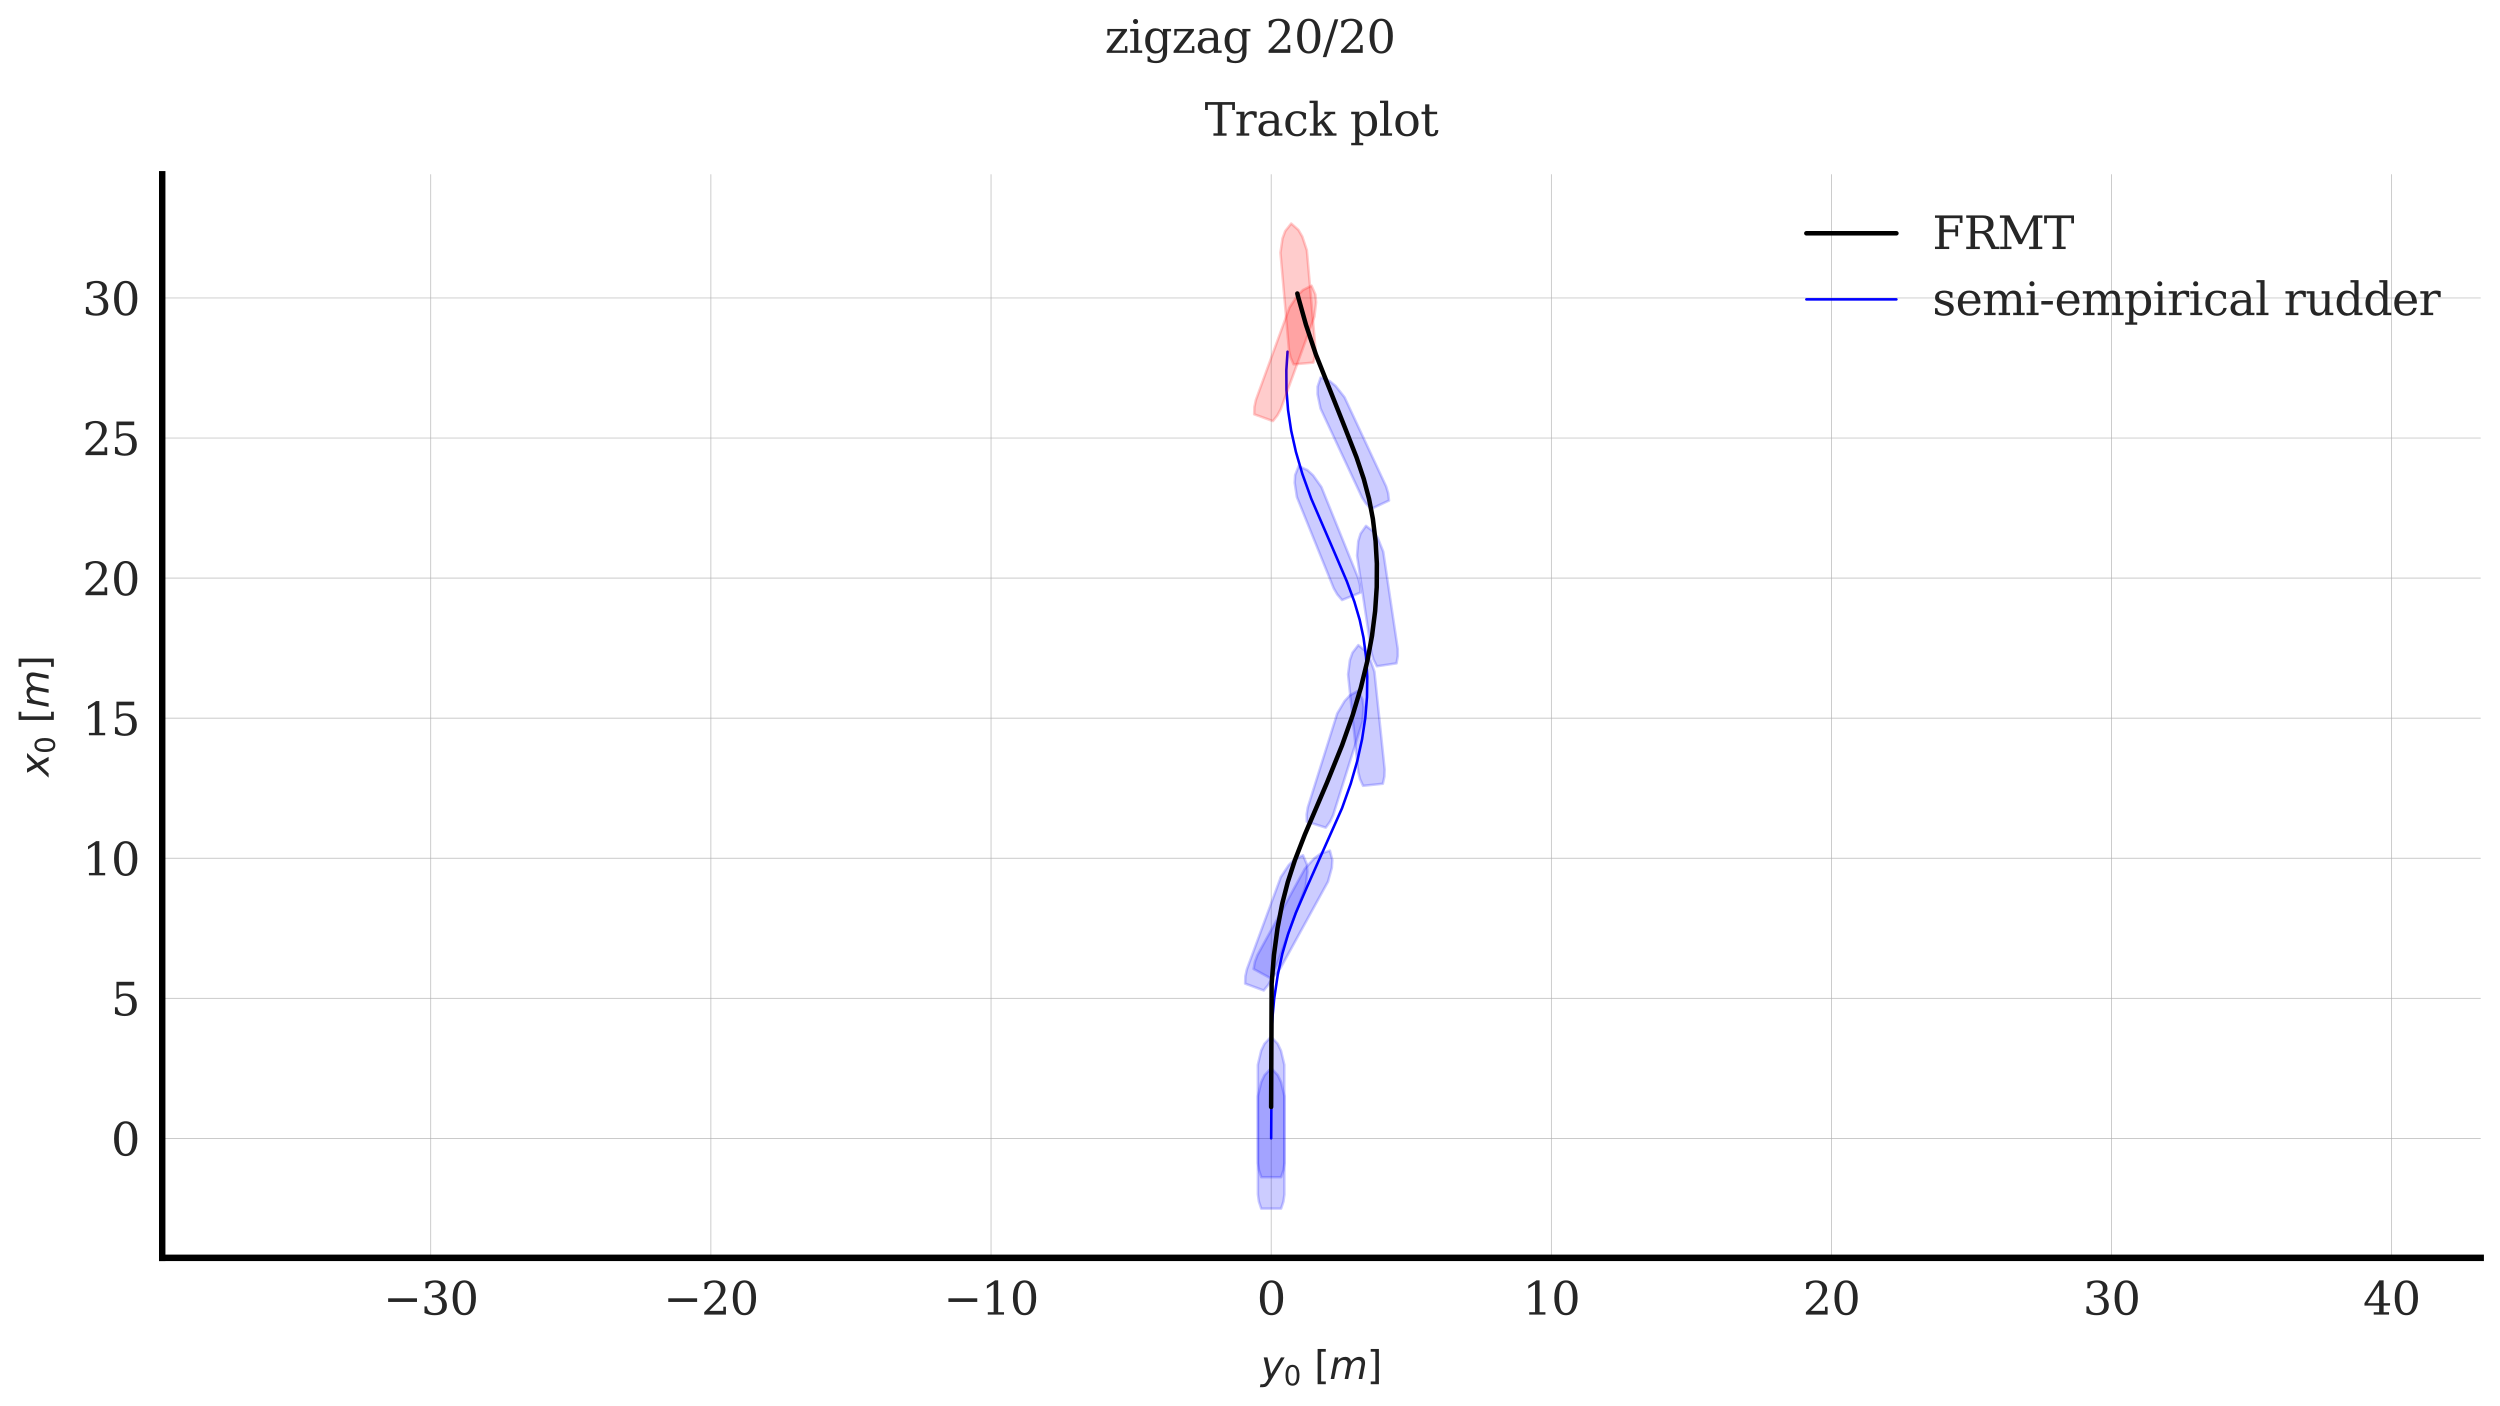 <?xml version="1.0" encoding="utf-8" standalone="no"?>
<!DOCTYPE svg PUBLIC "-//W3C//DTD SVG 1.1//EN"
  "http://www.w3.org/Graphics/SVG/1.1/DTD/svg11.dtd">
<svg xmlns:xlink="http://www.w3.org/1999/xlink" width="388.619pt" height="218.623pt" viewBox="0 0 388.619 218.623" xmlns="http://www.w3.org/2000/svg" version="1.1">
 <defs>
  <style type="text/css">*{stroke-linejoin: round; stroke-linecap: butt}</style>
 </defs>
 <g id="figure_1">
  <g id="patch_1">
   <path d="M 0 218.623 
L 388.619 218.623 
L 388.619 0 
L 0 0 
z
" style="fill: #ffffff"/>
  </g>
  <g id="axes_1">
   <g id="patch_2">
    <path d="M 25.215 195.528 
L 385.619 195.528 
L 385.619 27.094 
L 25.215 27.094 
z
" style="fill: #ffffff"/>
   </g>
   <g id="matplotlib.axis_1">
    <g id="xtick_1">
     <g id="line2d_1">
      <path d="M 66.961 195.528 
L 66.961 27.094 
" clip-path="url(#p774527c7bb)" style="fill: none; stroke: #b0b0b0; stroke-width: 0.1; stroke-linecap: round"/>
     </g>
     <g id="line2d_2"/>
     <g id="text_1">
      <!-- −30 -->
      <g style="fill: #262626" transform="translate(59.575 204.347) scale(0.07 -0.07)">
       <defs>
        <path id="DejaVuSerif-2212" d="M 678 2259 
L 4684 2259 
L 4684 1753 
L 678 1753 
L 678 2259 
z
" transform="scale(0.016)"/>
        <path id="DejaVuSerif-33" d="M 622 4469 
Q 988 4606 1323 4678 
Q 1659 4750 1953 4750 
Q 2638 4750 3022 4454 
Q 3406 4159 3406 3634 
Q 3406 3213 3140 2930 
Q 2875 2647 2388 2547 
Q 2963 2466 3280 2130 
Q 3597 1794 3597 1259 
Q 3597 606 3158 257 
Q 2719 -91 1894 -91 
Q 1528 -91 1179 -12 
Q 831 66 488 225 
L 488 1131 
L 838 1131 
Q 869 681 1141 450 
Q 1413 219 1906 219 
Q 2384 219 2661 495 
Q 2938 772 2938 1253 
Q 2938 1803 2653 2086 
Q 2369 2369 1819 2369 
L 1522 2369 
L 1522 2688 
L 1678 2688 
Q 2225 2688 2498 2914 
Q 2772 3141 2772 3597 
Q 2772 4006 2547 4223 
Q 2322 4441 1900 4441 
Q 1478 4441 1245 4241 
Q 1013 4041 972 3647 
L 622 3647 
L 622 4469 
z
" transform="scale(0.016)"/>
        <path id="DejaVuSerif-30" d="M 2034 219 
Q 2513 219 2750 744 
Q 2988 1269 2988 2328 
Q 2988 3391 2750 3916 
Q 2513 4441 2034 4441 
Q 1556 4441 1318 3916 
Q 1081 3391 1081 2328 
Q 1081 1269 1318 744 
Q 1556 219 2034 219 
z
M 2034 -91 
Q 1275 -91 848 546 
Q 422 1184 422 2328 
Q 422 3475 848 4112 
Q 1275 4750 2034 4750 
Q 2797 4750 3222 4112 
Q 3647 3475 3647 2328 
Q 3647 1184 3222 546 
Q 2797 -91 2034 -91 
z
" transform="scale(0.016)"/>
       </defs>
       <use xlink:href="#DejaVuSerif-2212"/>
       <use xlink:href="#DejaVuSerif-33" x="83.789"/>
       <use xlink:href="#DejaVuSerif-30" x="147.412"/>
      </g>
     </g>
    </g>
    <g id="xtick_2">
     <g id="line2d_3">
      <path d="M 110.507 195.528 
L 110.507 27.094 
" clip-path="url(#p774527c7bb)" style="fill: none; stroke: #b0b0b0; stroke-width: 0.1; stroke-linecap: round"/>
     </g>
     <g id="line2d_4"/>
     <g id="text_2">
      <!-- −20 -->
      <g style="fill: #262626" transform="translate(103.12 204.347) scale(0.07 -0.07)">
       <defs>
        <path id="DejaVuSerif-32" d="M 819 3553 
L 469 3553 
L 469 4384 
Q 803 4563 1142 4656 
Q 1481 4750 1806 4750 
Q 2534 4750 2956 4397 
Q 3378 4044 3378 3438 
Q 3378 2753 2422 1800 
Q 2347 1728 2309 1691 
L 1131 513 
L 3078 513 
L 3078 1088 
L 3444 1088 
L 3444 0 
L 434 0 
L 434 341 
L 1850 1753 
Q 2319 2222 2519 2614 
Q 2719 3006 2719 3438 
Q 2719 3909 2473 4175 
Q 2228 4441 1797 4441 
Q 1350 4441 1106 4219 
Q 863 3997 819 3553 
z
" transform="scale(0.016)"/>
       </defs>
       <use xlink:href="#DejaVuSerif-2212"/>
       <use xlink:href="#DejaVuSerif-32" x="83.789"/>
       <use xlink:href="#DejaVuSerif-30" x="147.412"/>
      </g>
     </g>
    </g>
    <g id="xtick_3">
     <g id="line2d_5">
      <path d="M 154.053 195.528 
L 154.053 27.094 
" clip-path="url(#p774527c7bb)" style="fill: none; stroke: #b0b0b0; stroke-width: 0.1; stroke-linecap: round"/>
     </g>
     <g id="line2d_6"/>
     <g id="text_3">
      <!-- −10 -->
      <g style="fill: #262626" transform="translate(146.666 204.347) scale(0.07 -0.07)">
       <defs>
        <path id="DejaVuSerif-31" d="M 909 0 
L 909 331 
L 1722 331 
L 1722 4213 
L 781 3603 
L 781 4013 
L 1919 4750 
L 2350 4750 
L 2350 331 
L 3163 331 
L 3163 0 
L 909 0 
z
" transform="scale(0.016)"/>
       </defs>
       <use xlink:href="#DejaVuSerif-2212"/>
       <use xlink:href="#DejaVuSerif-31" x="83.789"/>
       <use xlink:href="#DejaVuSerif-30" x="147.412"/>
      </g>
     </g>
    </g>
    <g id="xtick_4">
     <g id="line2d_7">
      <path d="M 197.599 195.528 
L 197.599 27.094 
" clip-path="url(#p774527c7bb)" style="fill: none; stroke: #b0b0b0; stroke-width: 0.1; stroke-linecap: round"/>
     </g>
     <g id="line2d_8"/>
     <g id="text_4">
      <!-- 0 -->
      <g style="fill: #262626" transform="translate(195.372 204.347) scale(0.07 -0.07)">
       <use xlink:href="#DejaVuSerif-30"/>
      </g>
     </g>
    </g>
    <g id="xtick_5">
     <g id="line2d_9">
      <path d="M 241.144 195.528 
L 241.144 27.094 
" clip-path="url(#p774527c7bb)" style="fill: none; stroke: #b0b0b0; stroke-width: 0.1; stroke-linecap: round"/>
     </g>
     <g id="line2d_10"/>
     <g id="text_5">
      <!-- 10 -->
      <g style="fill: #262626" transform="translate(236.691 204.347) scale(0.07 -0.07)">
       <use xlink:href="#DejaVuSerif-31"/>
       <use xlink:href="#DejaVuSerif-30" x="63.623"/>
      </g>
     </g>
    </g>
    <g id="xtick_6">
     <g id="line2d_11">
      <path d="M 284.69 195.528 
L 284.69 27.094 
" clip-path="url(#p774527c7bb)" style="fill: none; stroke: #b0b0b0; stroke-width: 0.1; stroke-linecap: round"/>
     </g>
     <g id="line2d_12"/>
     <g id="text_6">
      <!-- 20 -->
      <g style="fill: #262626" transform="translate(280.236 204.347) scale(0.07 -0.07)">
       <use xlink:href="#DejaVuSerif-32"/>
       <use xlink:href="#DejaVuSerif-30" x="63.623"/>
      </g>
     </g>
    </g>
    <g id="xtick_7">
     <g id="line2d_13">
      <path d="M 328.236 195.528 
L 328.236 27.094 
" clip-path="url(#p774527c7bb)" style="fill: none; stroke: #b0b0b0; stroke-width: 0.1; stroke-linecap: round"/>
     </g>
     <g id="line2d_14"/>
     <g id="text_7">
      <!-- 30 -->
      <g style="fill: #262626" transform="translate(323.782 204.347) scale(0.07 -0.07)">
       <use xlink:href="#DejaVuSerif-33"/>
       <use xlink:href="#DejaVuSerif-30" x="63.623"/>
      </g>
     </g>
    </g>
    <g id="xtick_8">
     <g id="line2d_15">
      <path d="M 371.782 195.528 
L 371.782 27.094 
" clip-path="url(#p774527c7bb)" style="fill: none; stroke: #b0b0b0; stroke-width: 0.1; stroke-linecap: round"/>
     </g>
     <g id="line2d_16"/>
     <g id="text_8">
      <!-- 40 -->
      <g style="fill: #262626" transform="translate(367.328 204.347) scale(0.07 -0.07)">
       <defs>
        <path id="DejaVuSerif-34" d="M 2234 1581 
L 2234 4063 
L 641 1581 
L 2234 1581 
z
M 3609 0 
L 1484 0 
L 1484 331 
L 2234 331 
L 2234 1247 
L 197 1247 
L 197 1588 
L 2241 4750 
L 2859 4750 
L 2859 1581 
L 3750 1581 
L 3750 1247 
L 2859 1247 
L 2859 331 
L 3609 331 
L 3609 0 
z
" transform="scale(0.016)"/>
       </defs>
       <use xlink:href="#DejaVuSerif-34"/>
       <use xlink:href="#DejaVuSerif-30" x="63.623"/>
      </g>
     </g>
    </g>
    <g id="text_9">
     <!-- $y_0$ $[m]$ -->
     <g style="fill: #262626" transform="translate(195.997 214.363) scale(0.06 -0.06)">
      <defs>
       <path id="DejaVuSans-Oblique-79" d="M 1588 -325 
Q 1188 -997 936 -1164 
Q 684 -1331 294 -1331 
L -159 -1331 
L -63 -850 
L 269 -850 
Q 509 -850 678 -719 
Q 847 -588 1056 -206 
L 1234 128 
L 459 3500 
L 1069 3500 
L 1650 819 
L 3256 3500 
L 3859 3500 
L 1588 -325 
z
" transform="scale(0.016)"/>
       <path id="DejaVuSans-30" d="M 2034 4250 
Q 1547 4250 1301 3770 
Q 1056 3291 1056 2328 
Q 1056 1369 1301 889 
Q 1547 409 2034 409 
Q 2525 409 2770 889 
Q 3016 1369 3016 2328 
Q 3016 3291 2770 3770 
Q 2525 4250 2034 4250 
z
M 2034 4750 
Q 2819 4750 3233 4129 
Q 3647 3509 3647 2328 
Q 3647 1150 3233 529 
Q 2819 -91 2034 -91 
Q 1250 -91 836 529 
Q 422 1150 422 2328 
Q 422 3509 836 4129 
Q 1250 4750 2034 4750 
z
" transform="scale(0.016)"/>
       <path id="DejaVuSerif-20" transform="scale(0.016)"/>
       <path id="DejaVuSans-5b" d="M 550 4863 
L 1875 4863 
L 1875 4416 
L 1125 4416 
L 1125 -397 
L 1875 -397 
L 1875 -844 
L 550 -844 
L 550 4863 
z
" transform="scale(0.016)"/>
       <path id="DejaVuSans-Oblique-6d" d="M 5747 2113 
L 5338 0 
L 4763 0 
L 5166 2094 
Q 5191 2228 5203 2325 
Q 5216 2422 5216 2491 
Q 5216 2772 5059 2928 
Q 4903 3084 4622 3084 
Q 4203 3084 3875 2770 
Q 3547 2456 3450 1953 
L 3066 0 
L 2491 0 
L 2900 2094 
Q 2925 2209 2937 2307 
Q 2950 2406 2950 2484 
Q 2950 2769 2794 2926 
Q 2638 3084 2363 3084 
Q 1938 3084 1609 2770 
Q 1281 2456 1184 1953 
L 800 0 
L 225 0 
L 909 3500 
L 1484 3500 
L 1375 2956 
Q 1609 3263 1923 3423 
Q 2238 3584 2597 3584 
Q 2978 3584 3223 3384 
Q 3469 3184 3519 2828 
Q 3781 3197 4126 3390 
Q 4472 3584 4856 3584 
Q 5306 3584 5551 3325 
Q 5797 3066 5797 2591 
Q 5797 2488 5784 2364 
Q 5772 2241 5747 2113 
z
" transform="scale(0.016)"/>
       <path id="DejaVuSans-5d" d="M 1947 4863 
L 1947 -844 
L 622 -844 
L 622 -397 
L 1369 -397 
L 1369 4416 
L 622 4416 
L 622 4863 
L 1947 4863 
z
" transform="scale(0.016)"/>
      </defs>
      <use xlink:href="#DejaVuSans-Oblique-79" transform="translate(0 0.016)"/>
      <use xlink:href="#DejaVuSans-30" transform="translate(59.18 -16.391) scale(0.7)"/>
      <use xlink:href="#DejaVuSerif-20" transform="translate(106.45 0.016)"/>
      <use xlink:href="#DejaVuSans-5b" transform="translate(138.237 0.016)"/>
      <use xlink:href="#DejaVuSans-Oblique-6d" transform="translate(177.251 0.016)"/>
      <use xlink:href="#DejaVuSans-5d" transform="translate(274.663 0.016)"/>
     </g>
    </g>
   </g>
   <g id="matplotlib.axis_2">
    <g id="ytick_1">
     <g id="line2d_17">
      <path d="M 25.215 176.954 
L 385.619 176.954 
" clip-path="url(#p774527c7bb)" style="fill: none; stroke: #b0b0b0; stroke-width: 0.1; stroke-linecap: round"/>
     </g>
     <g id="line2d_18"/>
     <g id="text_10">
      <!-- 0 -->
      <g style="fill: #262626" transform="translate(17.261 179.613) scale(0.07 -0.07)">
       <use xlink:href="#DejaVuSerif-30"/>
      </g>
     </g>
    </g>
    <g id="ytick_2">
     <g id="line2d_19">
      <path d="M 25.215 155.181 
L 385.619 155.181 
" clip-path="url(#p774527c7bb)" style="fill: none; stroke: #b0b0b0; stroke-width: 0.1; stroke-linecap: round"/>
     </g>
     <g id="line2d_20"/>
     <g id="text_11">
      <!-- 5 -->
      <g style="fill: #262626" transform="translate(17.261 157.841) scale(0.07 -0.07)">
       <defs>
        <path id="DejaVuSerif-35" d="M 3219 4666 
L 3219 4153 
L 1081 4153 
L 1081 2816 
Q 1244 2928 1461 2984 
Q 1678 3041 1947 3041 
Q 2703 3041 3140 2622 
Q 3578 2203 3578 1478 
Q 3578 738 3136 323 
Q 2694 -91 1894 -91 
Q 1572 -91 1234 -12 
Q 897 66 544 225 
L 544 1131 
L 897 1131 
Q 925 688 1179 453 
Q 1434 219 1894 219 
Q 2388 219 2653 544 
Q 2919 869 2919 1478 
Q 2919 2084 2655 2407 
Q 2391 2731 1894 2731 
Q 1613 2731 1398 2631 
Q 1184 2531 1019 2322 
L 750 2322 
L 750 4666 
L 3219 4666 
z
" transform="scale(0.016)"/>
       </defs>
       <use xlink:href="#DejaVuSerif-35"/>
      </g>
     </g>
    </g>
    <g id="ytick_3">
     <g id="line2d_21">
      <path d="M 25.215 133.408 
L 385.619 133.408 
" clip-path="url(#p774527c7bb)" style="fill: none; stroke: #b0b0b0; stroke-width: 0.1; stroke-linecap: round"/>
     </g>
     <g id="line2d_22"/>
     <g id="text_12">
      <!-- 10 -->
      <g style="fill: #262626" transform="translate(12.807 136.068) scale(0.07 -0.07)">
       <use xlink:href="#DejaVuSerif-31"/>
       <use xlink:href="#DejaVuSerif-30" x="63.623"/>
      </g>
     </g>
    </g>
    <g id="ytick_4">
     <g id="line2d_23">
      <path d="M 25.215 111.635 
L 385.619 111.635 
" clip-path="url(#p774527c7bb)" style="fill: none; stroke: #b0b0b0; stroke-width: 0.1; stroke-linecap: round"/>
     </g>
     <g id="line2d_24"/>
     <g id="text_13">
      <!-- 15 -->
      <g style="fill: #262626" transform="translate(12.807 114.295) scale(0.07 -0.07)">
       <use xlink:href="#DejaVuSerif-31"/>
       <use xlink:href="#DejaVuSerif-35" x="63.623"/>
      </g>
     </g>
    </g>
    <g id="ytick_5">
     <g id="line2d_25">
      <path d="M 25.215 89.862 
L 385.619 89.862 
" clip-path="url(#p774527c7bb)" style="fill: none; stroke: #b0b0b0; stroke-width: 0.1; stroke-linecap: round"/>
     </g>
     <g id="line2d_26"/>
     <g id="text_14">
      <!-- 20 -->
      <g style="fill: #262626" transform="translate(12.807 92.522) scale(0.07 -0.07)">
       <use xlink:href="#DejaVuSerif-32"/>
       <use xlink:href="#DejaVuSerif-30" x="63.623"/>
      </g>
     </g>
    </g>
    <g id="ytick_6">
     <g id="line2d_27">
      <path d="M 25.215 68.09 
L 385.619 68.09 
" clip-path="url(#p774527c7bb)" style="fill: none; stroke: #b0b0b0; stroke-width: 0.1; stroke-linecap: round"/>
     </g>
     <g id="line2d_28"/>
     <g id="text_15">
      <!-- 25 -->
      <g style="fill: #262626" transform="translate(12.807 70.749) scale(0.07 -0.07)">
       <use xlink:href="#DejaVuSerif-32"/>
       <use xlink:href="#DejaVuSerif-35" x="63.623"/>
      </g>
     </g>
    </g>
    <g id="ytick_7">
     <g id="line2d_29">
      <path d="M 25.215 46.317 
L 385.619 46.317 
" clip-path="url(#p774527c7bb)" style="fill: none; stroke: #b0b0b0; stroke-width: 0.1; stroke-linecap: round"/>
     </g>
     <g id="line2d_30"/>
     <g id="text_16">
      <!-- 30 -->
      <g style="fill: #262626" transform="translate(12.807 48.976) scale(0.07 -0.07)">
       <use xlink:href="#DejaVuSerif-33"/>
       <use xlink:href="#DejaVuSerif-30" x="63.623"/>
      </g>
     </g>
    </g>
    <g id="text_17">
     <!-- $x_0$ $[m]$ -->
     <g style="fill: #262626" transform="translate(7.559 120.731) rotate(-90) scale(0.06 -0.06)">
      <defs>
       <path id="DejaVuSans-Oblique-78" d="M 3841 3500 
L 2234 1784 
L 3219 0 
L 2559 0 
L 1819 1388 
L 531 0 
L -166 0 
L 1556 1844 
L 641 3500 
L 1300 3500 
L 1972 2234 
L 3144 3500 
L 3841 3500 
z
" transform="scale(0.016)"/>
      </defs>
      <use xlink:href="#DejaVuSans-Oblique-78" transform="translate(0 0.016)"/>
      <use xlink:href="#DejaVuSans-30" transform="translate(59.18 -16.391) scale(0.7)"/>
      <use xlink:href="#DejaVuSerif-20" transform="translate(106.45 0.016)"/>
      <use xlink:href="#DejaVuSans-5b" transform="translate(138.237 0.016)"/>
      <use xlink:href="#DejaVuSans-Oblique-6d" transform="translate(177.251 0.016)"/>
      <use xlink:href="#DejaVuSans-5d" transform="translate(274.663 0.016)"/>
     </g>
    </g>
   </g>
   <g id="line2d_31">
    <path d="M 197.599 176.954 
L 197.709 159.17 
L 198.076 155.162 
L 198.629 151.508 
L 199.34 148.246 
L 200.246 145.147 
L 201.433 141.903 
L 203.121 137.989 
L 208.615 125.635 
L 209.971 121.815 
L 210.983 118.303 
L 211.731 114.912 
L 212.23 111.623 
L 212.496 108.383 
L 212.535 105.206 
L 212.351 102.109 
L 211.957 99.139 
L 211.366 96.371 
L 210.53 93.528 
L 209.359 90.363 
L 207.454 85.914 
L 203.835 77.527 
L 202.45 73.68 
L 201.443 70.233 
L 200.709 66.937 
L 200.226 63.747 
L 199.978 60.622 
L 199.958 57.55 
L 200.146 54.671 
L 200.146 54.671 
" clip-path="url(#p774527c7bb)" style="fill: none; stroke: #0000ff; stroke-width: 0.4; stroke-linecap: round"/>
   </g>
   <g id="patch_3">
    <path d="M 25.215 195.528 
L 25.215 27.094 
" style="fill: none; stroke: #000000; stroke-linejoin: miter; stroke-linecap: square"/>
   </g>
   <g id="patch_4">
    <path d="M 25.215 195.528 
L 385.619 195.528 
" style="fill: none; stroke: #000000; stroke-linejoin: miter; stroke-linecap: square"/>
   </g>
   <g id="text_18">
    <!-- Track plot -->
    <g style="fill: #262626" transform="translate(187.256 21.094) scale(0.07 -0.07)">
     <defs>
      <path id="DejaVuSerif-54" d="M 1222 0 
L 1222 331 
L 1819 331 
L 1819 4294 
L 447 4294 
L 447 3566 
L 63 3566 
L 63 4666 
L 4206 4666 
L 4206 3566 
L 3822 3566 
L 3822 4294 
L 2450 4294 
L 2450 331 
L 3047 331 
L 3047 0 
L 1222 0 
z
" transform="scale(0.016)"/>
      <path id="DejaVuSerif-72" d="M 3059 3328 
L 3059 2497 
L 2728 2497 
Q 2713 2744 2591 2866 
Q 2469 2988 2234 2988 
Q 1809 2988 1582 2694 
Q 1356 2400 1356 1850 
L 1356 331 
L 2022 331 
L 2022 0 
L 263 0 
L 263 331 
L 781 331 
L 781 2994 
L 231 2994 
L 231 3322 
L 1356 3322 
L 1356 2731 
Q 1525 3078 1790 3245 
Q 2056 3413 2438 3413 
Q 2578 3413 2733 3391 
Q 2888 3369 3059 3328 
z
" transform="scale(0.016)"/>
      <path id="DejaVuSerif-61" d="M 2547 1044 
L 2547 1747 
L 1806 1747 
Q 1378 1747 1168 1562 
Q 959 1378 959 997 
Q 959 650 1171 447 
Q 1384 244 1747 244 
Q 2106 244 2326 466 
Q 2547 688 2547 1044 
z
M 3122 2075 
L 3122 331 
L 3634 331 
L 3634 0 
L 2547 0 
L 2547 359 
Q 2356 128 2106 18 
Q 1856 -91 1522 -91 
Q 969 -91 644 203 
Q 319 497 319 997 
Q 319 1513 691 1797 
Q 1063 2081 1741 2081 
L 2547 2081 
L 2547 2309 
Q 2547 2688 2317 2895 
Q 2088 3103 1672 3103 
Q 1328 3103 1125 2947 
Q 922 2791 872 2484 
L 575 2484 
L 575 3156 
Q 875 3284 1158 3348 
Q 1441 3413 1709 3413 
Q 2400 3413 2761 3070 
Q 3122 2728 3122 2075 
z
" transform="scale(0.016)"/>
      <path id="DejaVuSerif-63" d="M 3291 997 
Q 3169 466 2822 187 
Q 2475 -91 1925 -91 
Q 1200 -91 759 389 
Q 319 869 319 1663 
Q 319 2459 759 2936 
Q 1200 3413 1925 3413 
Q 2241 3413 2553 3339 
Q 2866 3266 3181 3116 
L 3181 2266 
L 2847 2266 
Q 2781 2703 2561 2903 
Q 2341 3103 1931 3103 
Q 1466 3103 1228 2742 
Q 991 2381 991 1663 
Q 991 944 1227 581 
Q 1463 219 1931 219 
Q 2303 219 2525 412 
Q 2747 606 2828 997 
L 3291 997 
z
" transform="scale(0.016)"/>
      <path id="DejaVuSerif-6b" d="M 1831 0 
L 219 0 
L 219 331 
L 738 331 
L 738 4531 
L 184 4531 
L 184 4863 
L 1313 4863 
L 1313 1697 
L 2713 2988 
L 2234 2988 
L 2234 3322 
L 3738 3322 
L 3738 2988 
L 3169 2988 
L 2181 2075 
L 3444 331 
L 3922 331 
L 3922 0 
L 2284 0 
L 2284 331 
L 2759 331 
L 1766 1697 
L 1313 1275 
L 1313 331 
L 1831 331 
L 1831 0 
z
" transform="scale(0.016)"/>
      <path id="DejaVuSerif-70" d="M 1313 1825 
L 1313 1497 
Q 1313 897 1542 583 
Q 1772 269 2209 269 
Q 2650 269 2876 622 
Q 3103 975 3103 1663 
Q 3103 2353 2876 2703 
Q 2650 3053 2209 3053 
Q 1772 3053 1542 2737 
Q 1313 2422 1313 1825 
z
M 738 2988 
L 184 2988 
L 184 3322 
L 1313 3322 
L 1313 2803 
Q 1481 3116 1742 3264 
Q 2003 3413 2388 3413 
Q 3000 3413 3387 2928 
Q 3775 2444 3775 1663 
Q 3775 881 3387 395 
Q 3000 -91 2388 -91 
Q 2003 -91 1742 57 
Q 1481 206 1313 519 
L 1313 -997 
L 1856 -997 
L 1856 -1331 
L 184 -1331 
L 184 -997 
L 738 -997 
L 738 2988 
z
" transform="scale(0.016)"/>
      <path id="DejaVuSerif-6c" d="M 1313 331 
L 1856 331 
L 1856 0 
L 184 0 
L 184 331 
L 738 331 
L 738 4531 
L 184 4531 
L 184 4863 
L 1313 4863 
L 1313 331 
z
" transform="scale(0.016)"/>
      <path id="DejaVuSerif-6f" d="M 1925 219 
Q 2388 219 2623 584 
Q 2859 950 2859 1663 
Q 2859 2375 2623 2739 
Q 2388 3103 1925 3103 
Q 1463 3103 1227 2739 
Q 991 2375 991 1663 
Q 991 950 1228 584 
Q 1466 219 1925 219 
z
M 1925 -91 
Q 1200 -91 759 389 
Q 319 869 319 1663 
Q 319 2456 758 2934 
Q 1197 3413 1925 3413 
Q 2653 3413 3092 2934 
Q 3531 2456 3531 1663 
Q 3531 869 3092 389 
Q 2653 -91 1925 -91 
z
" transform="scale(0.016)"/>
      <path id="DejaVuSerif-74" d="M 691 2988 
L 184 2988 
L 184 3322 
L 691 3322 
L 691 4353 
L 1269 4353 
L 1269 3322 
L 2350 3322 
L 2350 2988 
L 1269 2988 
L 1269 878 
Q 1269 456 1350 337 
Q 1431 219 1650 219 
Q 1875 219 1978 351 
Q 2081 484 2088 781 
L 2522 781 
Q 2497 328 2275 118 
Q 2053 -91 1600 -91 
Q 1103 -91 897 129 
Q 691 350 691 878 
L 691 2988 
z
" transform="scale(0.016)"/>
     </defs>
     <use xlink:href="#DejaVuSerif-54"/>
     <use xlink:href="#DejaVuSerif-72" x="66.699"/>
     <use xlink:href="#DejaVuSerif-61" x="114.502"/>
     <use xlink:href="#DejaVuSerif-63" x="174.121"/>
     <use xlink:href="#DejaVuSerif-6b" x="230.127"/>
     <use xlink:href="#DejaVuSerif-20" x="290.723"/>
     <use xlink:href="#DejaVuSerif-70" x="322.51"/>
     <use xlink:href="#DejaVuSerif-6c" x="386.523"/>
     <use xlink:href="#DejaVuSerif-6f" x="418.506"/>
     <use xlink:href="#DejaVuSerif-74" x="478.711"/>
    </g>
   </g>
   <g id="legend_1">
    <g id="line2d_32">
     <path d="M 280.793 36.263 
L 287.793 36.263 
L 294.793 36.263 
" style="fill: none; stroke: #000000; stroke-width: 0.7; stroke-linecap: round"/>
    </g>
    <g id="text_19">
     <!-- FRMT -->
     <g style="fill: #262626" transform="translate(300.393 38.713) scale(0.07 -0.07)">
      <defs>
       <path id="DejaVuSerif-46" d="M 353 0 
L 353 331 
L 947 331 
L 947 4331 
L 353 4331 
L 353 4666 
L 4172 4666 
L 4172 3628 
L 3788 3628 
L 3788 4281 
L 1581 4281 
L 1581 2719 
L 3175 2719 
L 3175 3303 
L 3559 3303 
L 3559 1753 
L 3175 1753 
L 3175 2338 
L 1581 2338 
L 1581 331 
L 2328 331 
L 2328 0 
L 353 0 
z
" transform="scale(0.016)"/>
       <path id="DejaVuSerif-52" d="M 3066 2316 
Q 3284 2256 3442 2114 
Q 3600 1972 3725 1716 
L 4403 331 
L 4972 331 
L 4972 0 
L 3872 0 
L 3144 1484 
Q 2934 1916 2759 2042 
Q 2584 2169 2278 2169 
L 1581 2169 
L 1581 331 
L 2241 331 
L 2241 0 
L 353 0 
L 353 331 
L 947 331 
L 947 4331 
L 353 4331 
L 353 4666 
L 2719 4666 
Q 3400 4666 3770 4341 
Q 4141 4016 4141 3419 
Q 4141 2938 3870 2661 
Q 3600 2384 3066 2316 
z
M 1581 2503 
L 2503 2503 
Q 2975 2503 3200 2726 
Q 3425 2950 3425 3419 
Q 3425 3888 3200 4109 
Q 2975 4331 2503 4331 
L 1581 4331 
L 1581 2503 
z
" transform="scale(0.016)"/>
       <path id="DejaVuSerif-4d" d="M 353 0 
L 353 331 
L 947 331 
L 947 4331 
L 319 4331 
L 319 4666 
L 1678 4666 
L 3316 1344 
L 4953 4666 
L 6228 4666 
L 6228 4331 
L 5606 4331 
L 5606 331 
L 6203 331 
L 6203 0 
L 4378 0 
L 4378 331 
L 4972 331 
L 4972 3938 
L 3372 684 
L 2931 684 
L 1331 3938 
L 1331 331 
L 1925 331 
L 1925 0 
L 353 0 
z
" transform="scale(0.016)"/>
      </defs>
      <use xlink:href="#DejaVuSerif-46"/>
      <use xlink:href="#DejaVuSerif-52" x="69.385"/>
      <use xlink:href="#DejaVuSerif-4d" x="144.678"/>
      <use xlink:href="#DejaVuSerif-54" x="247.07"/>
     </g>
    </g>
    <g id="line2d_33">
     <path d="M 280.793 46.538 
L 287.793 46.538 
L 294.793 46.538 
" style="fill: none; stroke: #0000ff; stroke-width: 0.4; stroke-linecap: round"/>
    </g>
    <g id="text_20">
     <!-- semi-empirical rudder -->
     <g style="fill: #262626" transform="translate(300.393 48.988) scale(0.07 -0.07)">
      <defs>
       <path id="DejaVuSerif-73" d="M 359 184 
L 359 959 
L 691 959 
Q 703 588 923 403 
Q 1144 219 1575 219 
Q 1963 219 2166 364 
Q 2369 509 2369 788 
Q 2369 1006 2220 1140 
Q 2072 1275 1594 1428 
L 1178 1569 
Q 750 1706 558 1912 
Q 366 2119 366 2438 
Q 366 2894 700 3153 
Q 1034 3413 1625 3413 
Q 1888 3413 2178 3344 
Q 2469 3275 2778 3144 
L 2778 2419 
L 2447 2419 
Q 2434 2741 2221 2922 
Q 2009 3103 1644 3103 
Q 1281 3103 1095 2975 
Q 909 2847 909 2591 
Q 909 2381 1050 2254 
Q 1191 2128 1613 1997 
L 2069 1856 
Q 2541 1709 2748 1489 
Q 2956 1269 2956 922 
Q 2956 450 2595 179 
Q 2234 -91 1600 -91 
Q 1278 -91 972 -22 
Q 666 47 359 184 
z
" transform="scale(0.016)"/>
       <path id="DejaVuSerif-65" d="M 3469 1600 
L 991 1600 
L 991 1575 
Q 991 903 1244 561 
Q 1497 219 1991 219 
Q 2369 219 2611 417 
Q 2853 616 2950 1006 
L 3413 1006 
Q 3275 459 2904 184 
Q 2534 -91 1931 -91 
Q 1203 -91 761 389 
Q 319 869 319 1663 
Q 319 2450 753 2931 
Q 1188 3413 1894 3413 
Q 2647 3413 3050 2948 
Q 3453 2484 3469 1600 
z
M 2791 1931 
Q 2772 2513 2545 2808 
Q 2319 3103 1894 3103 
Q 1497 3103 1269 2806 
Q 1041 2509 991 1931 
L 2791 1931 
z
" transform="scale(0.016)"/>
       <path id="DejaVuSerif-6d" d="M 3316 2675 
Q 3481 3041 3739 3227 
Q 3997 3413 4341 3413 
Q 4863 3413 5119 3089 
Q 5375 2766 5375 2113 
L 5375 331 
L 5894 331 
L 5894 0 
L 4300 0 
L 4300 331 
L 4800 331 
L 4800 2047 
Q 4800 2556 4650 2772 
Q 4500 2988 4153 2988 
Q 3769 2988 3567 2697 
Q 3366 2406 3366 1850 
L 3366 331 
L 3866 331 
L 3866 0 
L 2291 0 
L 2291 331 
L 2791 331 
L 2791 2069 
Q 2791 2566 2641 2777 
Q 2491 2988 2144 2988 
Q 1759 2988 1557 2697 
Q 1356 2406 1356 1850 
L 1356 331 
L 1856 331 
L 1856 0 
L 263 0 
L 263 331 
L 781 331 
L 781 2994 
L 231 2994 
L 231 3322 
L 1356 3322 
L 1356 2731 
Q 1516 3063 1762 3238 
Q 2009 3413 2322 3413 
Q 2709 3413 2968 3220 
Q 3228 3028 3316 2675 
z
" transform="scale(0.016)"/>
       <path id="DejaVuSerif-69" d="M 622 4353 
Q 622 4497 726 4603 
Q 831 4709 978 4709 
Q 1122 4709 1226 4603 
Q 1331 4497 1331 4353 
Q 1331 4206 1228 4103 
Q 1125 4000 978 4000 
Q 831 4000 726 4103 
Q 622 4206 622 4353 
z
M 1356 331 
L 1900 331 
L 1900 0 
L 231 0 
L 231 331 
L 781 331 
L 781 2988 
L 231 2988 
L 231 3322 
L 1356 3322 
L 1356 331 
z
" transform="scale(0.016)"/>
       <path id="DejaVuSerif-2d" d="M 281 1959 
L 1881 1959 
L 1881 1472 
L 281 1472 
L 281 1959 
z
" transform="scale(0.016)"/>
       <path id="DejaVuSerif-75" d="M 2266 3322 
L 3341 3322 
L 3341 331 
L 3884 331 
L 3884 0 
L 2766 0 
L 2766 588 
Q 2606 256 2353 82 
Q 2100 -91 1766 -91 
Q 1213 -91 952 223 
Q 691 538 691 1209 
L 691 2988 
L 172 2988 
L 172 3322 
L 1269 3322 
L 1269 1388 
Q 1269 781 1417 556 
Q 1566 331 1947 331 
Q 2347 331 2556 625 
Q 2766 919 2766 1478 
L 2766 2988 
L 2266 2988 
L 2266 3322 
z
" transform="scale(0.016)"/>
       <path id="DejaVuSerif-64" d="M 3359 331 
L 3909 331 
L 3909 0 
L 2784 0 
L 2784 519 
Q 2616 206 2355 57 
Q 2094 -91 1709 -91 
Q 1097 -91 708 395 
Q 319 881 319 1663 
Q 319 2444 706 2928 
Q 1094 3413 1709 3413 
Q 2094 3413 2355 3264 
Q 2616 3116 2784 2803 
L 2784 4531 
L 2241 4531 
L 2241 4863 
L 3359 4863 
L 3359 331 
z
M 2784 1497 
L 2784 1825 
Q 2784 2422 2554 2737 
Q 2325 3053 1888 3053 
Q 1444 3053 1217 2703 
Q 991 2353 991 1663 
Q 991 975 1217 622 
Q 1444 269 1888 269 
Q 2325 269 2554 583 
Q 2784 897 2784 1497 
z
" transform="scale(0.016)"/>
      </defs>
      <use xlink:href="#DejaVuSerif-73"/>
      <use xlink:href="#DejaVuSerif-65" x="51.318"/>
      <use xlink:href="#DejaVuSerif-6d" x="110.498"/>
      <use xlink:href="#DejaVuSerif-69" x="205.322"/>
      <use xlink:href="#DejaVuSerif-2d" x="237.305"/>
      <use xlink:href="#DejaVuSerif-65" x="271.094"/>
      <use xlink:href="#DejaVuSerif-6d" x="330.273"/>
      <use xlink:href="#DejaVuSerif-70" x="425.098"/>
      <use xlink:href="#DejaVuSerif-69" x="489.111"/>
      <use xlink:href="#DejaVuSerif-72" x="521.094"/>
      <use xlink:href="#DejaVuSerif-69" x="568.896"/>
      <use xlink:href="#DejaVuSerif-63" x="600.879"/>
      <use xlink:href="#DejaVuSerif-61" x="656.885"/>
      <use xlink:href="#DejaVuSerif-6c" x="716.504"/>
      <use xlink:href="#DejaVuSerif-20" x="748.486"/>
      <use xlink:href="#DejaVuSerif-72" x="780.273"/>
      <use xlink:href="#DejaVuSerif-75" x="828.076"/>
      <use xlink:href="#DejaVuSerif-64" x="892.48"/>
      <use xlink:href="#DejaVuSerif-64" x="956.494"/>
      <use xlink:href="#DejaVuSerif-65" x="1020.508"/>
      <use xlink:href="#DejaVuSerif-72" x="1079.688"/>
     </g>
    </g>
   </g>
   <g id="line2d_34">
    <path d="M 197.583 161.157 
L 196.554 162.25 
L 196.04 163.342 
L 195.527 165.526 
L 195.542 180.812 
L 195.698 181.903 
L 196.06 182.995 
L 199.152 182.991 
L 199.511 181.899 
L 199.665 180.807 
L 199.649 165.522 
L 199.131 163.339 
L 198.615 162.248 
L 197.583 161.157 
" clip-path="url(#p774527c7bb)" style="fill: none; stroke: #0000ff; stroke-opacity: 0.2; stroke-width: 0.4; stroke-linecap: round"/>
   </g>
   <g id="patch_5">
    <path d="M 197.583 161.157 
L 196.554 162.25 
L 196.04 163.342 
L 195.527 165.526 
L 195.542 180.812 
L 195.698 181.903 
L 196.06 182.995 
L 199.152 182.991 
L 199.511 181.899 
L 199.665 180.807 
L 199.649 165.522 
L 199.131 163.339 
L 198.615 162.248 
z
" clip-path="url(#p774527c7bb)" style="fill: #0000ff; opacity: 0.2"/>
   </g>
   <g id="line2d_35">
    <path d="M 202.549 132.943 
L 201.204 133.611 
L 200.343 134.458 
L 199.105 136.329 
L 193.821 150.672 
L 193.589 151.75 
L 193.55 152.899 
L 196.451 153.968 
L 197.167 153.068 
L 197.689 152.097 
L 202.973 137.754 
L 203.244 135.527 
L 203.138 134.324 
L 202.549 132.943 
" clip-path="url(#p774527c7bb)" style="fill: none; stroke: #0000ff; stroke-opacity: 0.2; stroke-width: 0.4; stroke-linecap: round"/>
   </g>
   <g id="patch_6">
    <path d="M 202.549 132.943 
L 201.204 133.611 
L 200.343 134.458 
L 199.105 136.329 
L 193.821 150.672 
L 193.589 151.75 
L 193.55 152.899 
L 196.451 153.968 
L 197.167 153.068 
L 197.689 152.097 
L 202.973 137.754 
L 203.244 135.527 
L 203.138 134.324 
z
" clip-path="url(#p774527c7bb)" style="fill: #0000ff; opacity: 0.2"/>
   </g>
   <g id="line2d_36">
    <path d="M 211.141 107.357 
L 209.831 108.091 
L 209.013 108.979 
L 207.868 110.908 
L 203.297 125.494 
L 203.118 126.582 
L 203.135 127.732 
L 206.085 128.656 
L 206.756 127.722 
L 207.23 126.727 
L 211.802 112.141 
L 211.963 109.903 
L 211.798 108.707 
L 211.141 107.357 
" clip-path="url(#p774527c7bb)" style="fill: none; stroke: #0000ff; stroke-opacity: 0.2; stroke-width: 0.4; stroke-linecap: round"/>
   </g>
   <g id="patch_7">
    <path d="M 211.141 107.357 
L 209.831 108.091 
L 209.013 108.979 
L 207.868 110.908 
L 203.297 125.494 
L 203.118 126.582 
L 203.135 127.732 
L 206.085 128.656 
L 206.756 127.722 
L 207.23 126.727 
L 211.802 112.141 
L 211.963 109.903 
L 211.798 108.707 
z
" clip-path="url(#p774527c7bb)" style="fill: #0000ff; opacity: 0.2"/>
   </g>
   <g id="line2d_37">
    <path d="M 212.342 81.744 
L 211.484 82.976 
L 211.135 84.132 
L 210.947 86.367 
L 213.199 101.486 
L 213.513 102.543 
L 214.03 103.57 
L 217.088 103.114 
L 217.284 101.981 
L 217.276 100.879 
L 215.024 85.76 
L 214.193 83.676 
L 213.522 82.672 
L 212.342 81.744 
" clip-path="url(#p774527c7bb)" style="fill: none; stroke: #0000ff; stroke-opacity: 0.2; stroke-width: 0.4; stroke-linecap: round"/>
   </g>
   <g id="patch_8">
    <path d="M 212.342 81.744 
L 211.484 82.976 
L 211.135 84.132 
L 210.947 86.367 
L 213.199 101.486 
L 213.513 102.543 
L 214.03 103.57 
L 217.088 103.114 
L 217.284 101.981 
L 217.276 100.879 
L 215.024 85.76 
L 214.193 83.676 
L 213.522 82.672 
z
" clip-path="url(#p774527c7bb)" style="fill: #0000ff; opacity: 0.2"/>
   </g>
   <g id="line2d_38">
    <path d="M 205.293 58.671 
L 204.82 60.096 
L 204.815 61.303 
L 205.271 63.5 
L 211.73 77.354 
L 212.331 78.278 
L 213.119 79.115 
L 215.921 77.809 
L 215.787 76.667 
L 215.466 75.612 
L 209.007 61.758 
L 207.617 59.997 
L 206.688 59.225 
L 205.293 58.671 
" clip-path="url(#p774527c7bb)" style="fill: none; stroke: #0000ff; stroke-opacity: 0.2; stroke-width: 0.4; stroke-linecap: round"/>
   </g>
   <g id="patch_9">
    <path d="M 205.293 58.671 
L 204.82 60.096 
L 204.815 61.303 
L 205.271 63.5 
L 211.73 77.354 
L 212.331 78.278 
L 213.119 79.115 
L 215.921 77.809 
L 215.787 76.667 
L 215.466 75.612 
L 209.007 61.758 
L 207.617 59.997 
L 206.688 59.225 
z
" clip-path="url(#p774527c7bb)" style="fill: #0000ff; opacity: 0.2"/>
   </g>
   <g id="line2d_39">
    <path d="M 200.716 34.75 
L 199.784 35.928 
L 199.366 37.06 
L 199.043 39.281 
L 200.375 54.508 
L 200.625 55.582 
L 201.079 56.638 
L 204.159 56.369 
L 204.423 55.25 
L 204.482 54.149 
L 203.15 38.921 
L 202.446 36.791 
L 201.838 35.748 
L 200.716 34.75 
" clip-path="url(#p774527c7bb)" style="fill: none; stroke: #ff0000; stroke-opacity: 0.2; stroke-width: 0.4; stroke-linecap: round"/>
   </g>
   <g id="patch_10">
    <path d="M 200.716 34.75 
L 199.784 35.928 
L 199.366 37.06 
L 199.043 39.281 
L 200.375 54.508 
L 200.625 55.582 
L 201.079 56.638 
L 204.159 56.369 
L 204.423 55.25 
L 204.482 54.149 
L 203.15 38.921 
L 202.446 36.791 
L 201.838 35.748 
z
" clip-path="url(#p774527c7bb)" style="fill: #ff0000; opacity: 0.2"/>
   </g>
   <g id="line2d_40">
    <path d="M 197.599 166.036 
L 196.568 167.128 
L 196.053 168.219 
L 195.538 170.403 
L 195.538 185.688 
L 195.692 186.78 
L 196.053 187.872 
L 199.144 187.872 
L 199.505 186.78 
L 199.66 185.688 
L 199.66 170.403 
L 199.144 168.219 
L 198.629 167.128 
L 197.599 166.036 
" clip-path="url(#p774527c7bb)" style="fill: none; stroke: #0000ff; stroke-opacity: 0.2; stroke-width: 0.4; stroke-linecap: round"/>
   </g>
   <g id="patch_11">
    <path d="M 197.599 166.036 
L 196.568 167.128 
L 196.053 168.219 
L 195.538 170.403 
L 195.538 185.688 
L 195.692 186.78 
L 196.053 187.872 
L 199.144 187.872 
L 199.505 186.78 
L 199.66 185.688 
L 199.66 170.403 
L 199.144 168.219 
L 198.629 167.128 
z
" clip-path="url(#p774527c7bb)" style="fill: #0000ff; opacity: 0.2"/>
   </g>
   <g id="line2d_41">
    <path d="M 206.73 132.228 
L 205.301 132.689 
L 204.324 133.398 
L 202.821 135.064 
L 195.464 148.462 
L 195.074 149.494 
L 194.865 150.625 
L 197.575 152.112 
L 198.417 151.329 
L 199.078 150.446 
L 206.434 137.048 
L 207.034 134.886 
L 207.108 133.681 
L 206.73 132.228 
" clip-path="url(#p774527c7bb)" style="fill: none; stroke: #0000ff; stroke-opacity: 0.2; stroke-width: 0.4; stroke-linecap: round"/>
   </g>
   <g id="patch_12">
    <path d="M 206.73 132.228 
L 205.301 132.689 
L 204.324 133.398 
L 202.821 135.064 
L 195.464 148.462 
L 195.074 149.494 
L 194.865 150.625 
L 197.575 152.112 
L 198.417 151.329 
L 199.078 150.446 
L 206.434 137.048 
L 207.034 134.886 
L 207.108 133.681 
z
" clip-path="url(#p774527c7bb)" style="fill: #0000ff; opacity: 0.2"/>
   </g>
   <g id="line2d_42">
    <path d="M 211.147 100.276 
L 210.236 101.469 
L 209.837 102.608 
L 209.552 104.834 
L 211.144 120.036 
L 211.412 121.106 
L 211.884 122.154 
L 214.959 121.832 
L 215.204 120.709 
L 215.244 119.607 
L 213.652 104.404 
L 212.912 102.286 
L 212.286 101.254 
L 211.147 100.276 
" clip-path="url(#p774527c7bb)" style="fill: none; stroke: #0000ff; stroke-opacity: 0.2; stroke-width: 0.4; stroke-linecap: round"/>
   </g>
   <g id="patch_13">
    <path d="M 211.147 100.276 
L 210.236 101.469 
L 209.837 102.608 
L 209.552 104.834 
L 211.144 120.036 
L 211.412 121.106 
L 211.884 122.154 
L 214.959 121.832 
L 215.204 120.709 
L 215.244 119.607 
L 213.652 104.404 
L 212.912 102.286 
L 212.286 101.254 
z
" clip-path="url(#p774527c7bb)" style="fill: #0000ff; opacity: 0.2"/>
   </g>
   <g id="line2d_43">
    <path d="M 201.874 72.449 
L 201.327 73.848 
L 201.258 75.053 
L 201.598 77.271 
L 207.32 91.445 
L 207.872 92.399 
L 208.615 93.277 
L 211.482 92.119 
L 211.408 90.972 
L 211.142 89.902 
L 205.42 75.728 
L 204.125 73.896 
L 203.238 73.076 
L 201.874 72.449 
" clip-path="url(#p774527c7bb)" style="fill: none; stroke: #0000ff; stroke-opacity: 0.2; stroke-width: 0.4; stroke-linecap: round"/>
   </g>
   <g id="patch_14">
    <path d="M 201.874 72.449 
L 201.327 73.848 
L 201.258 75.053 
L 201.598 77.271 
L 207.32 91.445 
L 207.872 92.399 
L 208.615 93.277 
L 211.482 92.119 
L 211.408 90.972 
L 211.142 89.902 
L 205.42 75.728 
L 204.125 73.896 
L 203.238 73.076 
z
" clip-path="url(#p774527c7bb)" style="fill: #0000ff; opacity: 0.2"/>
   </g>
   <g id="line2d_44">
    <path d="M 203.878 44.411 
L 202.537 45.085 
L 201.679 45.935 
L 200.449 47.811 
L 195.223 62.175 
L 194.995 63.254 
L 194.961 64.403 
L 197.866 65.46 
L 198.578 64.557 
L 199.097 63.584 
L 204.322 49.22 
L 204.585 46.991 
L 204.474 45.789 
L 203.878 44.411 
" clip-path="url(#p774527c7bb)" style="fill: none; stroke: #ff0000; stroke-opacity: 0.2; stroke-width: 0.4; stroke-linecap: round"/>
   </g>
   <g id="patch_15">
    <path d="M 203.878 44.411 
L 202.537 45.085 
L 201.679 45.935 
L 200.449 47.811 
L 195.223 62.175 
L 194.995 63.254 
L 194.961 64.403 
L 197.866 65.46 
L 198.578 64.557 
L 199.097 63.584 
L 204.322 49.22 
L 204.585 46.991 
L 204.474 45.789 
z
" clip-path="url(#p774527c7bb)" style="fill: #ff0000; opacity: 0.2"/>
   </g>
   <g id="line2d_45">
    <path d="M 197.594 172.075 
L 197.672 152.948 
L 198.033 148.445 
L 198.585 144.305 
L 199.315 140.484 
L 200.187 137.096 
L 201.296 133.689 
L 202.827 129.747 
L 206.257 121.709 
L 208.617 115.861 
L 210.268 111.176 
L 211.544 106.897 
L 212.551 102.747 
L 213.276 98.83 
L 213.762 94.989 
L 214.01 91.269 
L 214.03 87.616 
L 213.83 84.112 
L 213.411 80.665 
L 212.81 77.523 
L 211.993 74.443 
L 210.867 71.088 
L 209.024 66.369 
L 204.559 55.128 
L 203.007 50.481 
L 201.816 46.225 
L 201.667 45.627 
L 201.667 45.627 
" clip-path="url(#p774527c7bb)" style="fill: none; stroke: #000000; stroke-width: 0.7; stroke-linecap: round"/>
   </g>
  </g>
  <g id="text_21">
   <!-- zigzag 20/20 -->
   <g style="fill: #262626" transform="translate(171.735 8.22) scale(0.07 -0.07)">
    <defs>
     <path id="DejaVuSerif-7a" d="M 256 0 
L 256 269 
L 2338 2988 
L 691 2988 
L 691 2413 
L 359 2413 
L 359 3322 
L 3078 3322 
L 3078 3053 
L 997 331 
L 2803 331 
L 2803 934 
L 3138 934 
L 3138 0 
L 256 0 
z
" transform="scale(0.016)"/>
     <path id="DejaVuSerif-67" d="M 3359 2988 
L 3359 72 
Q 3359 -644 2965 -1033 
Q 2572 -1422 1844 -1422 
Q 1516 -1422 1216 -1362 
Q 916 -1303 641 -1184 
L 641 -488 
L 941 -488 
Q 997 -813 1206 -963 
Q 1416 -1113 1806 -1113 
Q 2313 -1113 2548 -827 
Q 2784 -541 2784 72 
L 2784 519 
Q 2616 206 2355 57 
Q 2094 -91 1709 -91 
Q 1097 -91 708 395 
Q 319 881 319 1663 
Q 319 2444 706 2928 
Q 1094 3413 1709 3413 
Q 2094 3413 2355 3264 
Q 2616 3116 2784 2803 
L 2784 3322 
L 3909 3322 
L 3909 2988 
L 3359 2988 
z
M 2784 1825 
Q 2784 2422 2554 2737 
Q 2325 3053 1888 3053 
Q 1444 3053 1217 2703 
Q 991 2353 991 1663 
Q 991 975 1217 622 
Q 1444 269 1888 269 
Q 2325 269 2554 583 
Q 2784 897 2784 1497 
L 2784 1825 
z
" transform="scale(0.016)"/>
     <path id="DejaVuSerif-2f" d="M 1656 4666 
L 2156 4666 
L 500 -594 
L 0 -594 
L 1656 4666 
z
" transform="scale(0.016)"/>
    </defs>
    <use xlink:href="#DejaVuSerif-7a"/>
    <use xlink:href="#DejaVuSerif-69" x="52.686"/>
    <use xlink:href="#DejaVuSerif-67" x="84.668"/>
    <use xlink:href="#DejaVuSerif-7a" x="148.682"/>
    <use xlink:href="#DejaVuSerif-61" x="201.367"/>
    <use xlink:href="#DejaVuSerif-67" x="260.986"/>
    <use xlink:href="#DejaVuSerif-20" x="325"/>
    <use xlink:href="#DejaVuSerif-32" x="356.787"/>
    <use xlink:href="#DejaVuSerif-30" x="420.41"/>
    <use xlink:href="#DejaVuSerif-2f" x="484.033"/>
    <use xlink:href="#DejaVuSerif-32" x="517.725"/>
    <use xlink:href="#DejaVuSerif-30" x="581.348"/>
   </g>
  </g>
 </g>
 <defs>
  <clipPath id="p774527c7bb">
   <rect x="25.215" y="27.094" width="360.404" height="168.434"/>
  </clipPath>
 </defs>
</svg>
